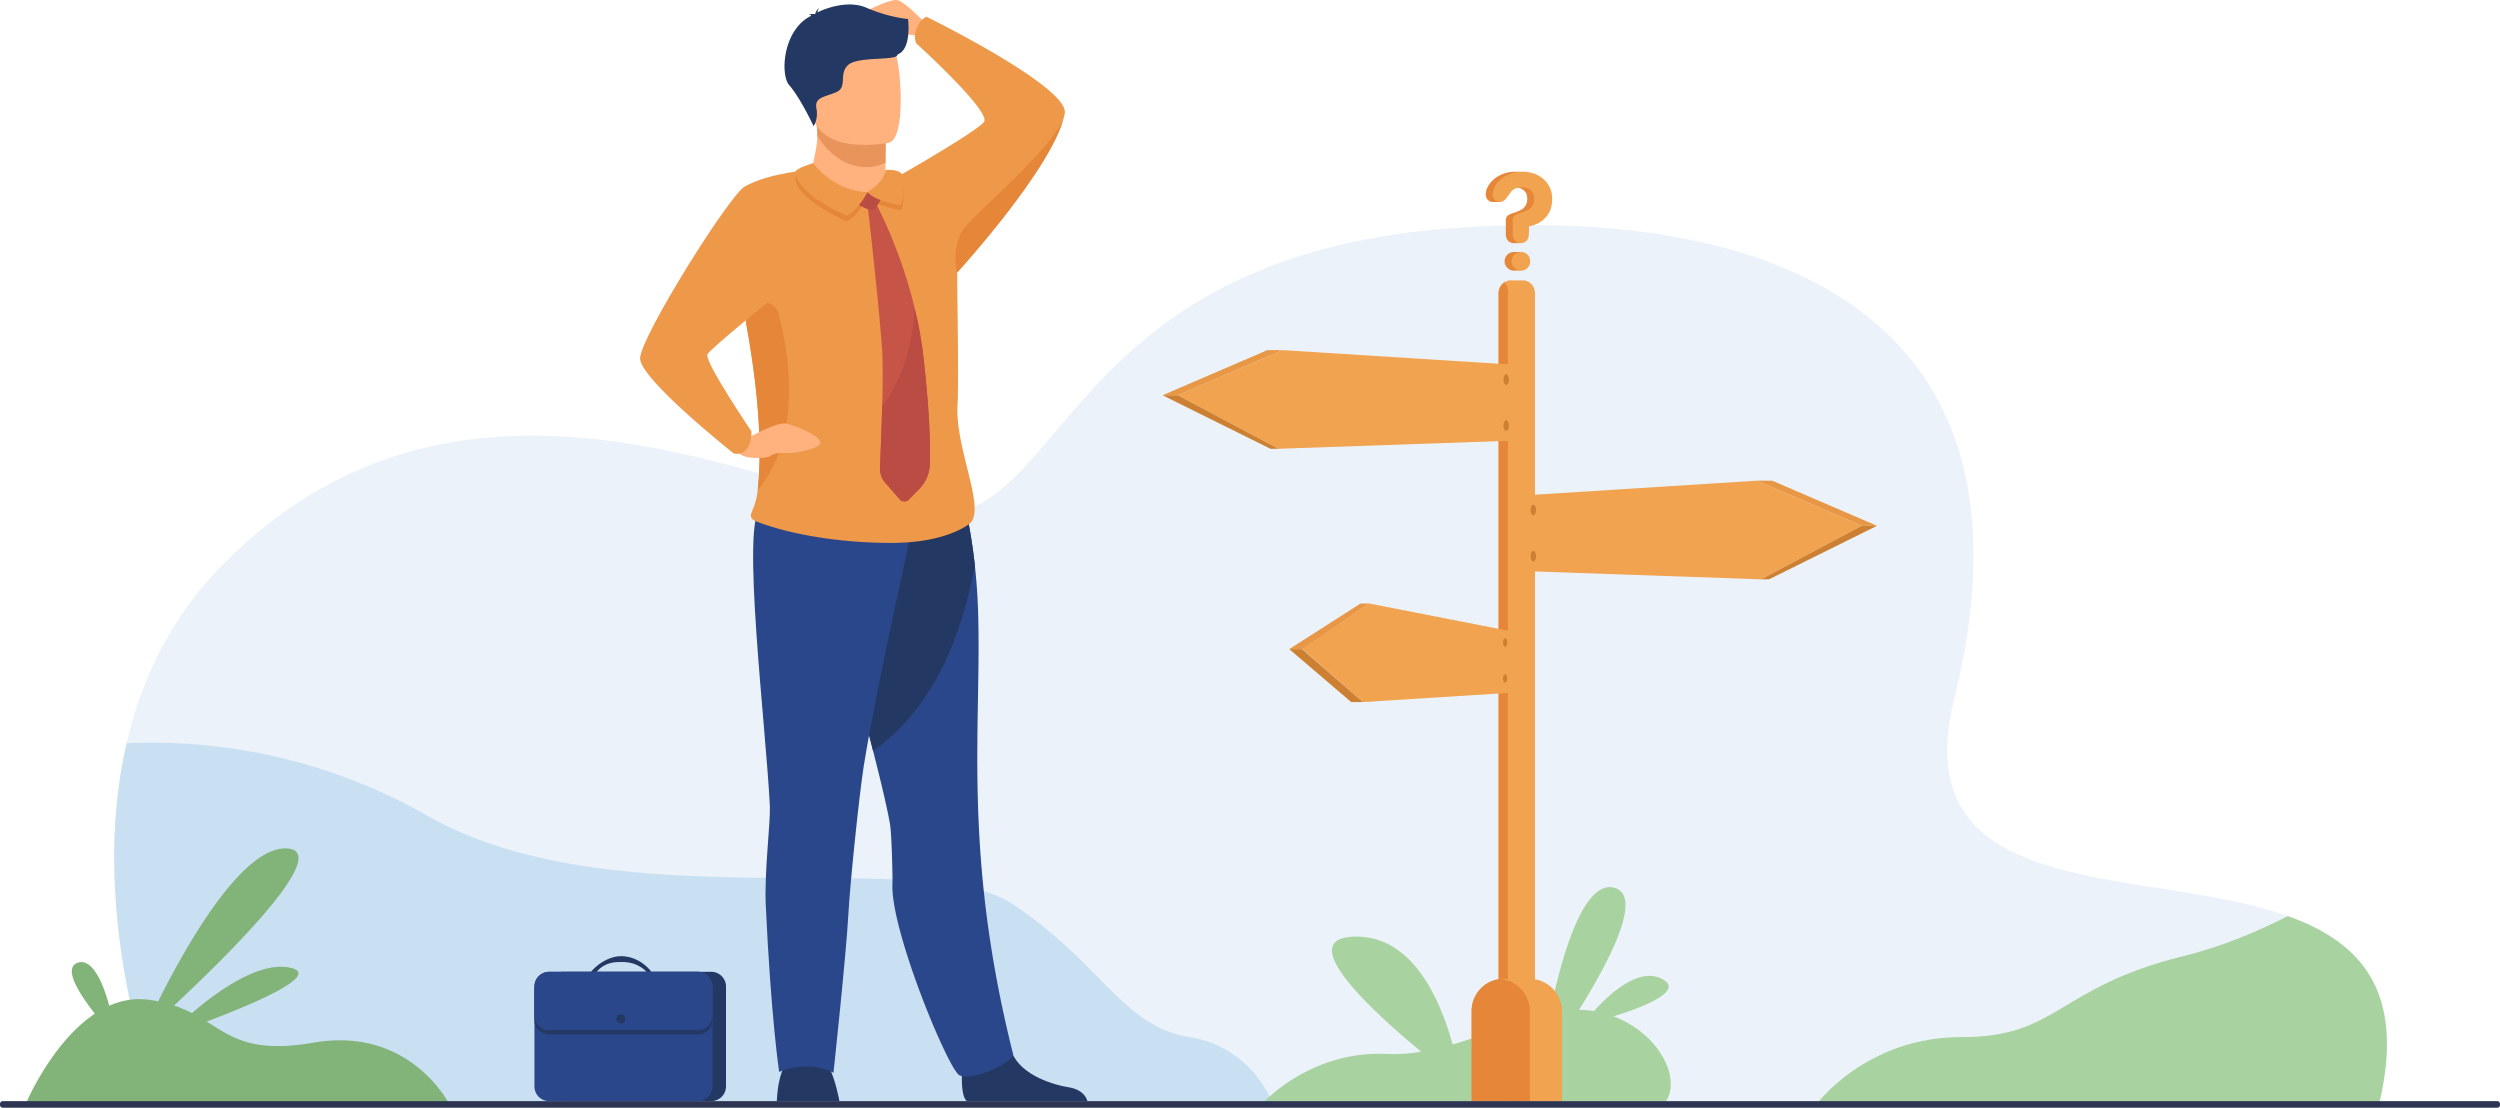 <svg xmlns="http://www.w3.org/2000/svg" viewBox="0 0 2768.981 1226.929"><g id="Layer_2" data-name="Layer 2"><g id="_Layer_" data-name="&lt;Layer&gt;"><path d="M2634.691,1224.293l-622.697-.184-528.788-.153-72.826-.02-1233.26-.366s-65.023-160.777-47.599-334.622a521.824,521.824,0,0,1,10.691-65.554c.018-.066.028-.125.048-.191q4.646-20.133,11.151-40.094C169.847,726.88,200.135,672.413,247.32,624.794c286.11-288.737,655.843-47.387,794.578-54.42,138.725-7.043,146.548-284.09,561.06-317.179,229.92-18.349,476.735,24.593,556.441,217.411,31.405,75.982,36.87,175.23,5.128,303.17-18.463,74.414-2.627,119.935,32.589,149.415,73.153,61.262,229.968,53.343,336.885,91.483C2613.668,1043.087,2665.635,1097.075,2634.691,1224.293Z" style="fill:#ebf2f9"/><path d="M1410.39,1223.957,177.12,1223.571S94.816,1020.063,140.212,823.395c.018-.066.028-.125.048-.191a615.829,615.829,0,0,1,333.199,80.359c208.136,118.367,549.85,31.762,648.751,98.151,98.901,66.399,121.608,135.147,195.157,146.962,64.167,10.305,88,62.194,93.013,75.261C1410.39,1223.946,1410.39,1223.946,1410.39,1223.957Z" style="fill:#c9e0f2"/><path d="M1787.142,1125.732c34.145-10.707,78.076-28.128,54.188-41.206-25.59-14.01-58.216,15.718-75.91,35.39q-1.373-.23-2.762-.432a99.835,99.835,0,0,0-13.75-.968c33.719-54.052,71.336-125.998,39.305-135.148-34.517-9.859-59.248,77.628-71.456,138.909-33.73,7.32-70.016,23.688-107.823,34.599-13.359-48.586-44.118-121.047-108.558-119.45-67.669,1.676,16.818,80.328,73.738,127.471a186.489,186.489,0,0,1-38.527,2.445c-82.747-3.849-134.592,52.245-134.592,52.245l444.409-.005C1862.091,1193.131,1836.812,1144.344,1787.142,1125.732Z" style="fill:#a8d29f"/><path d="M1033.988,34.963S1003.015,1.174,993.441.048s-48.994,17.757-51.247,25.21,43.362-7.453,45.898,0,5.35,12.521,18.302,13.085,24.216,7.884,24.216,7.884Z" style="fill:#ffb27d"/><path d="M1071.147,1219.584c-9.842-6.008-4.241-50.822-4.241-50.822s45.861-36.689,52.167-8.6,43.569,40.702,64.78,44.143c14.642,2.374,19.175,10.483,20.578,15.279Z" style="fill:#233862"/><path d="M1062.934,1191.102c-11.752-4.434-77.19-161.517-74.469-212.523.326-6.052-.856-55.684-2.721-65.967-1.454-8.011-3.399-17.342-5.738-27.692-3.578-15.764-8.039-33.908-13.004-53.372-13.914-54.691-31.637-119.72-43.864-171.486,21.938-49.197,50.054-92.259,75.841-106.962,18.403,2.244,36.14,5.645,49.278,8.487a231.209,231.209,0,0,1,24.102,15.9c2.041,10.2,5.019,27.216,7.427,49.128,1.551,14.336,2.857,30.779,3.469,48.761,4.365,127.596-17.94,266.249,38.94,492.562C1123.786,1174.25,1081.132,1197.971,1062.934,1191.102Z" style="fill:#2b478b"/><path d="M1079.785,626.616c-9.48,47.442-32.29,148.826-112.783,204.933-13.914-54.691-31.637-119.72-43.864-171.486,21.938-49.197,50.054-92.259,75.841-106.962,18.403,2.244,36.14,5.645,49.278,8.487a231.209,231.209,0,0,1,24.102,15.9C1074.399,587.688,1077.377,604.704,1079.785,626.616Z" style="fill:#233862"/><path d="M980.818,180.29l-.043,7.958s2.168,24.889-28.479,28.523c-30.646,3.644-53.863-9.705-53.032-28.91,2.761-14.871,5.79-25.082,5.995-37.387a86.668,86.668,0,0,0-1.089-14.902l59.384-1.187,17.491,2.858Z" style="fill:#ffb27d"/><path d="M981.045,137.243l-.227,43.047a50.216,50.216,0,0,1-21.405,4.723c-27.293,0-44.934-20.014-54.154-34.539a86.668,86.668,0,0,0-1.089-14.902l59.384-1.187Z" style="fill:#e8945b"/><path d="M984.51,158.161s-76.055,15.363-84.894-32.148-24.608-77.525,23.577-89.344,61.022,4.551,67.828,19.691S1004.066,152.939,984.51,158.161Z" style="fill:#ffb27d"/><path d="M929.752,1219.582s-4.154-22.738-10.737-35.902-48.468-4.786-48.468-4.786-8.377,7.181-10.173,40.688Z" style="fill:#233862"/><path d="M1011.827,578.245s-41.69,185.754-55.054,269.6c-5,31.371-15.42,131.88-17.046,163.605-2.233,43.538-16.59,176.787-16.59,176.787s-24.215-15.302-60.146-1.021c0,0-9.077-59.727-14.849-184.834-1.691-36.674,5.394-91.76,4.534-109.65-4.231-87.977-32.336-315.442-9.989-330.04C865.033,548.094,1011.827,578.245,1011.827,578.245Z" style="fill:#2b478b"/><path d="M1005.811,21.063s-21.21-1.632-46.226-12.508C939.282-.273,913.666,9.449,905.351,13.83a12.371,12.371,0,0,1,2.028-5.002s-3.733,2.647-4.284,6.347c-.384.284-.557.479-.456.544,0,0-4.233-.774-6.952.45,0,0,1.903-.272,2.583.952a1.149,1.149,0,0,0,.305.336C866.902,32.76,863.977,82.815,874.17,94.397c12.262,13.935,26.965,45.315,26.965,45.315s5.363-7.413,3.133-19.676,8.361-12.262,21.738-17.836,2.23-21.18,13.934-30.655c11.706-9.476,54.624-3.902,54.066-11.148C1009.937,54.593,1005.811,22.694,1005.811,21.063Z" style="fill:#233862"/><path d="M1026.114,18.527s-6.406,2.598-10.256,11.656c-4.923,11.589-.911,17.914-.911,17.914s80.493,72.999,75.257,86.287c-2.734,6.942-65.095,43.51-91.007,58.472-10.656-.891-18.902-.815-19.165-.815l-.014.015s-17.627,53.711-80.751-4.189c-11.086,16.131-97.033,55.738-82.112,124.099q5.265,24.095,9.153,45.511c17.736,96.856,16.35,153.995,12.895,185.51-2.693,24.592-12.895,27.066-3.768,33.609,0,0,17.75,7.957,50.965,14.839,24.687,5.114,57.914,9.657,98.733,9.915,64.934.408,89.511-21.966,89.511-21.966,17.192-16.812-16.81-82.968-14.091-130.723,1.398-24.499-.138-108.373-.378-146.913l.024-.023.055-.055c3.114-3.414,98.106-107.928,116.809-167.257,0-.014.014-.014.014-.027a78.604,78.604,0,0,0,2.217-8.609C1184.965,96.573,1026.114,18.527,1026.114,18.527Z" style="fill:#ee9849"/><path d="M839.203,542.985c3.455-31.515,4.842-88.654-12.895-185.51q1.824-5.78,3.612-11.091c5.382-15.97,28.232-15.169,32.452,1.147C875.482,398.207,887.283,484.356,839.203,542.985Z" style="fill:#e58638"/><path d="M819.814,490.032s39.478-23.866,51.714-20.84c12.235,3.024,38.78,14.562,37.136,21.617s-32.482,11.867-37.848,11.037-14.026.145-17.544,3.177-31.493,4.165-34.907-4.025S819.814,490.032,819.814,490.032Z" style="fill:#ffb27d"/><path d="M899.264,187.86s-48.399,3.506-74.695,18.92C807.554,216.754,708.955,373.852,708.955,396.973c0,23.123,103.538,105.147,103.538,105.147s19.216,6.384,19.895-24.219c0,0-51.647-76.347-48.927-85.189,1.708-5.554,77.829-66.616,77.829-66.616Z" style="fill:#ee9849"/><path d="M1177.062,134.412c-18.702,59.329-113.694,163.843-116.809,167.257l-.055.055c-.014.013-.027.027-.027.027a.041.041,0,0,0-.014-.027c-.272-1.048-8.105-30.943,10.596-52.324C1089.796,227.636,1155.504,173.094,1177.062,134.412Z" style="fill:#e58638"/><path d="M881.014,196.806c-.208-4.193,19.656-9.988,19.656-9.988s22.735,31.523,60.193,32.068c0,0-10.674,20.774-23.256,26.153C937.607,245.04,882.251,221.71,881.014,196.806Z" style="fill:#e58638"/><path d="M960.863,218.149s19.844-11.764,19.912-24.518c0,0,12.815-1.603,18.413,4.611,0,0,4.705,21.855-1.536,34.551C997.652,232.793,969.077,228.441,960.863,218.149Z" style="fill:#e58638"/><path d="M1029.853,514.258a41.466,41.466,0,0,1-11.792,27.462l-11.329,11.588a6.979,6.979,0,0,1-10.242-.285l-15.724-17.954a24.897,24.897,0,0,1-6.134-17.464c.639-14.241,1.782-41.675,2.462-68.13.558-21.436.815-42.246.259-54.868-1.782-40.301-16.485-168.345-16.485-168.345h9.685s26.59,48.611,42.694,115.802a449.7,449.7,0,0,1,9.44,52.543S1031.555,467.714,1029.853,514.258Z" style="fill:#c65447"/><path d="M947.393,216.256l26.908-6.448s3.515.306,3.417,4.689-7.578,17.19-10.892,18.213S941.027,225.125,947.393,216.256Z" style="fill:#ba4c43"/><path d="M881.014,190.685c-.208-4.193,19.656-9.988,19.656-9.988s22.735,31.523,60.193,32.068c0,0-10.674,20.774-23.256,26.153C937.607,238.918,882.251,215.59,881.014,190.685Z" style="fill:#ee9849"/><path d="M960.863,212.765s19.844-11.764,19.912-24.518c0,0,12.815-1.603,18.413,4.61,0,0,4.705,21.856-1.536,34.552C997.652,227.41,969.077,223.056,960.863,212.765Z" style="fill:#ee9849"/><path d="M1029.853,514.258a41.466,41.466,0,0,1-11.792,27.462l-11.329,11.588a6.979,6.979,0,0,1-10.242-.285l-15.724-17.954a24.897,24.897,0,0,1-6.134-17.464c.639-14.241,1.782-41.675,2.462-68.13,25.122-31.378,33.772-73.38,36.152-107.411a449.7,449.7,0,0,1,9.44,52.543S1031.555,467.714,1029.853,514.258Z" style="fill:#ba4c43"/><path d="M623.21,1076.365H787.789A16.321,16.321,0,0,1,804.11,1092.686V1203.26a16.322,16.322,0,0,1-16.322,16.322H623.211a16.322,16.322,0,0,1-16.322-16.322V1092.686A16.321,16.321,0,0,1,623.21,1076.365Z" style="fill:#233862"/><path d="M608.25,1076.365H772.826a16.321,16.321,0,0,1,16.321,16.321v110.58a16.321,16.321,0,0,1-16.321,16.321H608.249a16.321,16.321,0,0,1-16.321-16.321V1092.687A16.322,16.322,0,0,1,608.25,1076.365Z" style="fill:#2b478b"/><path d="M654.579,1076.365c10.528-12.44,24.241-17.342,33.013-17.342,21.46,0,33.439,16.697,33.889,17.342l-5.228.349c-.384-.544-8.874-11.229-27.415-11.229-7.62,0-18.8.032-27.98,10.881C660.264,1077.067,654.451,1076.516,654.579,1076.365Z" style="fill:#233862"/><path d="M608.249,1080.899H772.825a16.322,16.322,0,0,1,16.322,16.322v32.14a16.321,16.321,0,0,1-16.321,16.321H608.249a16.321,16.321,0,0,1-16.321-16.321V1097.22A16.321,16.321,0,0,1,608.249,1080.899Z" style="fill:#233862"/><path d="M608.249,1076.365H772.825a16.322,16.322,0,0,1,16.322,16.322v32.141a16.321,16.321,0,0,1-16.321,16.321H608.25a16.322,16.322,0,0,1-16.322-16.322V1092.686A16.321,16.321,0,0,1,608.249,1076.365Z" style="fill:#2b478b"/><path d="M682.604,1128.504a4.987,4.987,0,1,1,4.987,4.986A4.988,4.988,0,0,1,682.604,1128.504Z" style="fill:#233862"/><path d="M2634.691,1224.293l-622.697-.184-.827-.153s54.844-75.55,161.664-75.28c106.811.27,105.473-55.152,245.372-89.655,41.422-10.218,80.832-26.488,115.798-44.346C2613.668,1043.087,2665.635,1097.075,2634.691,1224.293Z" style="fill:#a8d29f"/><path d="M1700.129,324.933v880.252c0,7.919-6.042,14.402-13.423,14.402h-13.422a12.924,12.924,0,0,1-9.458-4.212,14.907,14.907,0,0,1-3.965-10.19V324.933a14.636,14.636,0,0,1,6.408-12.255,12.583,12.583,0,0,1,7.015-2.147h13.422C1694.087,310.532,1700.129,317.004,1700.129,324.933Z" style="fill:#f1a34f"/><path d="M1670.225,322.869v880.252a14.665,14.665,0,0,1-6.399,12.255,14.907,14.907,0,0,1-3.965-10.19V324.933a14.636,14.636,0,0,1,6.408-12.255A14.906,14.906,0,0,1,1670.225,322.869Z" style="fill:#e58638"/><polygon points="1516.482 668.454 1442.188 718.53 1509.557 777.594 1676.293 767.079 1676.293 699.728 1516.482 668.454" style="fill:#f1a34f"/><path d="M1665.156,708.926a7.69,7.69,0,0,0,.541,6.386c1.059,1.474,2.531,1.005,3.293-1.048a7.693,7.693,0,0,0-.541-6.386C1667.391,706.405,1665.916,706.874,1665.156,708.926Z" style="fill:#ce8032"/><path d="M1665.156,748.751a7.689,7.689,0,0,0,.541,6.386c1.059,1.475,2.531,1.005,3.293-1.047a7.696,7.696,0,0,0-.541-6.387C1667.391,746.23,1665.916,746.7,1665.156,748.751Z" style="fill:#ce8032"/><polygon points="1945.951 532.389 2062.045 582.373 1950.412 641.657 1683.263 632.376 1683.263 548.989 1945.951 532.389" style="fill:#f1a34f"/><polygon points="1945.951 532.389 1962.815 532.389 2078.91 582.373 2062.045 582.373 1945.951 532.389" style="fill:#e89746"/><polygon points="1950.412 641.657 1959.4 641.657 2078.91 582.373 2062.045 582.373 1950.412 641.657" style="fill:#ce8032"/><path d="M1700.742,561.503c.976,2.634.665,6.302-.693,8.192s-3.249,1.289-4.224-1.344-.665-6.302.692-8.192S1699.767,558.87,1700.742,561.503Z" style="fill:#ce8032"/><path d="M1700.742,612.595c.976,2.634.665,6.302-.693,8.192s-3.249,1.289-4.224-1.344-.665-6.302.692-8.192S1699.767,609.961,1700.742,612.595Z" style="fill:#ce8032"/><polygon points="1420.574 387.79 1304.48 437.775 1416.112 497.059 1683.263 487.778 1683.263 404.39 1420.574 387.79" style="fill:#f1a34f"/><polygon points="1420.574 387.79 1403.709 387.79 1287.615 437.775 1304.48 437.775 1420.574 387.79" style="fill:#e89746"/><polygon points="1416.112 497.059 1407.124 497.059 1287.615 437.775 1304.48 437.775 1416.112 497.059" style="fill:#ce8032"/><path d="M1665.783,416.905c-.976,2.634-.665,6.302.692,8.192s3.249,1.289,4.225-1.344.665-6.302-.693-8.192S1666.758,414.272,1665.783,416.905Z" style="fill:#ce8032"/><path d="M1665.783,467.997c-.976,2.634-.665,6.302.692,8.192s3.249,1.289,4.225-1.344.665-6.302-.693-8.192S1666.758,465.364,1665.783,467.997Z" style="fill:#ce8032"/><polygon points="1516.482 668.454 1506.861 668.454 1427.963 718.972 1442.188 718.972 1516.482 668.454" style="fill:#e89746"/><polygon points="1509.557 777.594 1496.598 777.594 1427.963 718.972 1442.188 718.972 1509.557 777.594" style="fill:#ce8032"/><path d="M1730.023,1120.244v99.344H1629.958V1119.86a35.77,35.77,0,0,1,32.059-35.582,36.51,36.51,0,0,1,3.714-.191h28.134A36.157,36.157,0,0,1,1730.023,1120.244Z" style="fill:#f1a34f"/><path d="M1694.424,1120.244v99.344H1629.958V1119.86a35.77,35.77,0,0,1,32.059-35.582A36.162,36.162,0,0,1,1694.424,1120.244Z" style="fill:#e58638"/><path d="M1684.643,282.602v-3.466h-8.84l.003.057a10.1,10.1,0,0,0-6.257,2.919,10.161,10.161,0,0,0,.073,14.584,10.141,10.141,0,0,0,7.328,3.048h7.692v-3.465a10.712,10.712,0,0,0,0-13.677Z" style="fill:#e58638"/><path d="M1701.623,198.158q-9.435-7.979-23.511-7.981a37.26,37.26,0,0,0-17.125,4.136,30.407,30.407,0,0,0-12.626,11.682,18.072,18.072,0,0,0-2.757,9.288,8.448,8.448,0,0,0,2.249,6.023,7.523,7.523,0,0,0,5.733,2.394h7.692s-.094-2.886-.099-4.86l5.321-7.185q4.207-4.207,11.176-4.209a15.19,15.19,0,0,1,9.94,3.266q3.989,3.264,3.991,9.215,0,6.823-4.21,10.594-3.047,2.76-10.448,5.08-5.515,1.742-7.328,3.556a7.383,7.383,0,0,0-1.815,5.441V259.11a11.231,11.231,0,0,0,2.323,7.256,7.883,7.883,0,0,0,6.531,2.902h7.691v-4.396a11.522,11.522,0,0,0,.871-2.278q.576-2.319.578-11.901,11.9-2.32,18.795-10.23,6.891-7.909,6.893-19.955Q1711.49,206.722,1701.623,198.158Z" style="fill:#e58638"/><path d="M1719.184,220.506q0,12.05-6.894,19.955-6.894,7.912-18.795,10.23,0,9.58-.579,11.9-1.74,6.677-8.562,6.676a7.881,7.881,0,0,1-6.53-2.902A11.237,11.237,0,0,1,1675.5,259.11V244.597a7.383,7.383,0,0,1,1.815-5.441q1.812-1.815,7.328-3.556,7.4-2.32,10.448-5.08,4.208-3.772,4.21-10.594,0-5.949-3.991-9.215a15.192,15.192,0,0,0-9.94-3.266q-6.967,0-11.176,4.209l-5.804,7.836q-3.048,4.211-7.111,4.209a7.522,7.522,0,0,1-5.733-2.394,8.447,8.447,0,0,1-2.248-6.023,18.08,18.08,0,0,1,2.756-9.288,30.404,30.404,0,0,1,12.627-11.682,37.254,37.254,0,0,1,17.125-4.136q14.073,0,23.509,7.981Q1719.181,206.723,1719.184,220.506Zm-24.381,68.935a10.092,10.092,0,0,1-2.902,7.328,9.732,9.732,0,0,1-7.257,2.975,10.141,10.141,0,0,1-7.328-3.048,10.16,10.16,0,0,1-.073-14.583,10.205,10.205,0,0,1,7.401-2.977,9.726,9.726,0,0,1,7.257,2.977A10.09,10.09,0,0,1,1694.803,289.441Z" style="fill:#f1a34f"/><path d="M29.629,1220.196l468.162,3.062s-43.289-87.027-150.709-68.41c-67.797,11.75-90.253-5.969-118.149-23.355,51.649-19.542,128.163-51.84,92.546-59.65-33.987-7.453-80.321,25.655-108.848,50.259a139.243,139.243,0,0,0-19.835-8.372c61.058-57.031,175.971-170.737,125.212-173.977-49.8-3.179-112.824,109.314-142.811,169.343-3.453-.686-7.076-1.288-10.892-1.792-15.536-2.052-30.027.761-43.315,6.648-6.616-24.909-18.843-53.401-35.091-47.599-16.4,5.857,2.143,34.722,19.163,56.41C57.908,1154.102,29.629,1220.196,29.629,1220.196Z" style="fill:#82b378"/><path d="M3.137,1219.584h2762.708a3.137,3.137,0,0,1,3.137,3.137v1.07a3.138,3.138,0,0,1-3.138,3.138H3.137A3.137,3.137,0,0,1,0,1223.792v-1.071A3.137,3.137,0,0,1,3.137,1219.584Z" style="fill:#2e3552"/></g></g></svg>